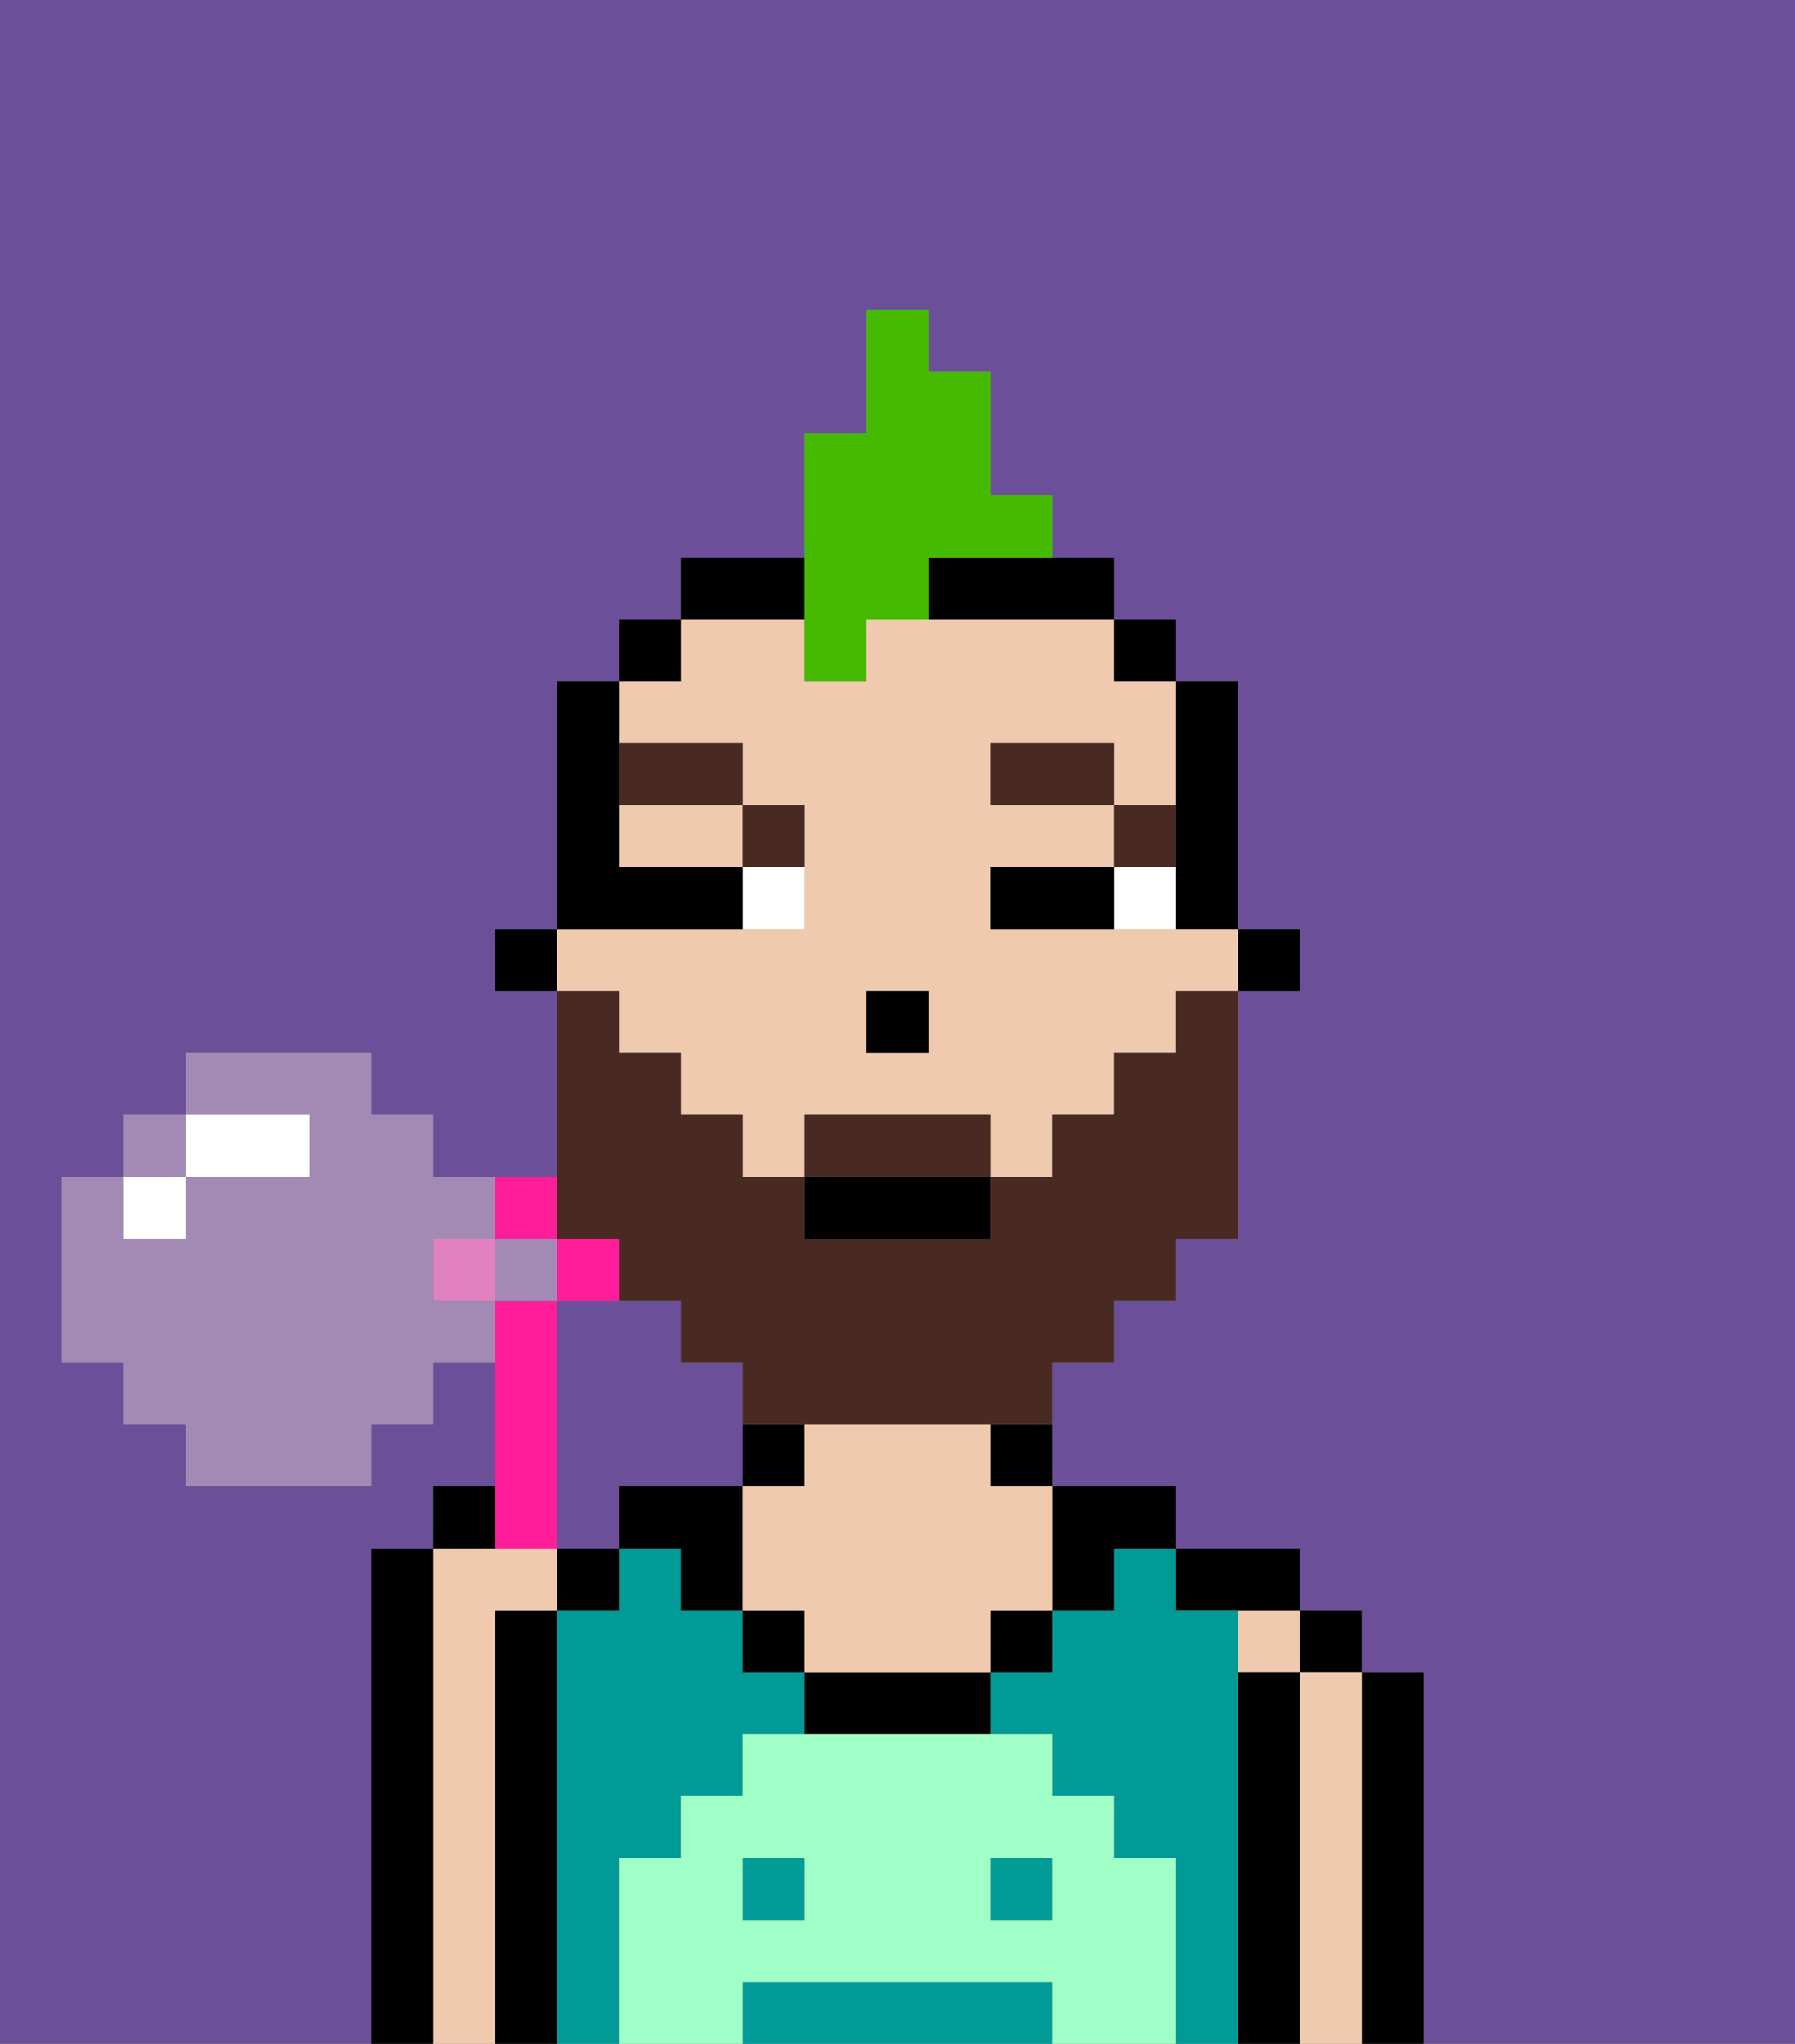 <svg xmlns="http://www.w3.org/2000/svg" viewBox="0 0 29 33"><rect x="0" y="0" width="29" height="33" fill="#808080" stroke="none"/><defs><style>polygon,rect,path{shape-rendering:crispedges;}.aa137-1{fill:#6b4f99;}.aa137-2{fill:#000000;}.aa137-3{fill:#efcaaf;}.aa137-4{fill:#009b97;}.aa137-5{fill:#9fffc6;}.aa137-6{fill:#ffffff;}.aa137-7{fill:#492a23;}.aa137-8{fill:#492a23;}.aa137-9{fill:#45ba00;}.aa137-10{fill:#ff1d99;}.aa137-11{fill:#e281bf;}.aa137-12{fill:#a38ab5;}</style></defs><path class="aa137-1" d="M11,24h1V22H11V21H9v4h1V24Z"/><rect class="aa137-1" x="9" y="20" height="1"/><rect class="aa137-1" x="2" y="19" height="1"/><rect class="aa137-1" x="3" y="18" height="1"/><path class="aa137-1" d="M0,33H6V25H7V24H8V21H8v1H7v1H6v1H3V23H2V22H1V19H2V18H3V17H6v1H7v1H8v1H8V19H9V16H8V15H9V11h1V10h1V9h2V7h1V5h1V6h1V8h1V9h1v1h1v1h1v4h1v1H20v4H19v1H18v1H17v2h2v1h2v1h1v1h1v6h6V0H0Z"/><path class="aa137-2" d="M23,31V27H22v6h1Z"/><rect class="aa137-2" x="21" y="26" width="1" height="1"/><path class="aa137-3" d="M22,31V27H21v6h1Z"/><rect class="aa137-3" x="20" y="26" width="1" height="1"/><path class="aa137-2" d="M21,31V27H20v6h1Z"/><path class="aa137-2" d="M20,26h1V25H19v1Z"/><rect class="aa137-4" x="16" y="30" width="1" height="1"/><rect class="aa137-4" x="12" y="30" width="1" height="1"/><path class="aa137-4" d="M16,32H12v1h5V32Z"/><path class="aa137-4" d="M20,31V26H19V25H18v1H17v1H16v1h1v1h1v1h1v3h1Z"/><path class="aa137-4" d="M10,31V30h1V29h1V28h1V27H12V26H11V25H10v1H9v7h1Z"/><rect class="aa137-2" x="16" y="23" width="1" height="1"/><rect class="aa137-2" x="12" y="23" width="1" height="1"/><path class="aa137-2" d="M12,24H10v1h1v1h1Z"/><path class="aa137-2" d="M9,31V26H8v7H9Z"/><rect class="aa137-2" x="9" y="25" width="1" height="1"/><path class="aa137-3" d="M8,31V26H9V25H7v8H8Z"/><path class="aa137-2" d="M7,31V25H6v8H7Z"/><rect class="aa137-2" x="12" y="26" width="1" height="1"/><rect class="aa137-2" x="16" y="26" width="1" height="1"/><path class="aa137-2" d="M17,26h1V25h1V24H17Z"/><path class="aa137-2" d="M14,27H13v1h3V27Z"/><path class="aa137-3" d="M16,23H13v1H12v2h1v1h3V26h1V24H16Z"/><path class="aa137-5" d="M19,31V30H18V29H17V28H12v1H11v1H10v3h2V32h5v1h2Zm-6,0H12V30h1Zm4,0H16V30h1Z"/><rect class="aa137-2" x="20" y="15" width="1" height="1"/><path class="aa137-2" d="M19,13v2h1V11H19Z"/><path class="aa137-3" d="M10,17h1v1h1v1h1V18h3v1h1V18h1V17h1V16h1V15H16V14h2V13H16V12h2v1h1V11H18V10H14v1H13V10H11v1H10v1h2v1h1v2H9v1h1Zm4-1h1v1H14Z"/><path class="aa137-3" d="M10,14h2V13H10Z"/><rect class="aa137-2" x="18" y="10" width="1" height="1"/><path class="aa137-2" d="M13,10V9H11v1Z"/><path class="aa137-2" d="M15,9v1h3V9Z"/><rect class="aa137-2" x="10" y="10" width="1" height="1"/><rect class="aa137-2" x="8" y="15" width="1" height="1"/><rect class="aa137-2" x="14" y="16" width="1" height="1"/><rect class="aa137-6" x="18" y="14" width="1" height="1"/><rect class="aa137-6" x="12" y="14" width="1" height="1"/><path class="aa137-2" d="M17,14H16v1h2V14Z"/><path class="aa137-2" d="M11,15h1V14H10V11H9v4Z"/><rect class="aa137-7" x="18" y="13" width="1" height="1"/><rect class="aa137-7" x="16" y="12" width="2" height="1"/><rect class="aa137-7" x="12" y="13" width="1" height="1"/><rect class="aa137-7" x="10" y="12" width="2" height="1"/><path class="aa137-8" d="M10,20v1h1v1h1v1h5V22h1V21h1V20h1V16H19v1H18v1H17v1H16v1H13V19H12V18H11V17H10V16H9v4Z"/><path class="aa137-8" d="M15,18H13v1h3V18Z"/><rect class="aa137-2" x="13" y="19" width="3" height="1"/><path class="aa137-9" d="M13,11h1V10h1V9h2V8H16V6H15V5H14V7H13Z"/><rect class="aa137-10" x="9" y="20" width="1" height="1"/><polygon class="aa137-10" points="9 20 9 19 8 19 8 20 9 20"/><rect class="aa137-11" x="7" y="20" width="1" height="1"/><path class="aa137-10" d="M9,25V21H8v4Z"/><rect class="aa137-2" x="7" y="24" width="1" height="1"/><polygon class="aa137-12" points="3 19 3 18 2 18 2 19 3 19"/><path class="aa137-12" d="M7,20H8V19H7V18H6V17H3v1H5v1H3v1H2V19H1v3H2v1H3v1H6V23H7V22H8V21H7Z"/><polygon class="aa137-12" points="9 20 8 20 8 21 9 21 9 20"/><polygon class="aa137-6" points="2 19 2 20 3 20 3 19 2 19"/><path class="aa137-6" d="M4,19H5V18H3v1Z"/></svg>